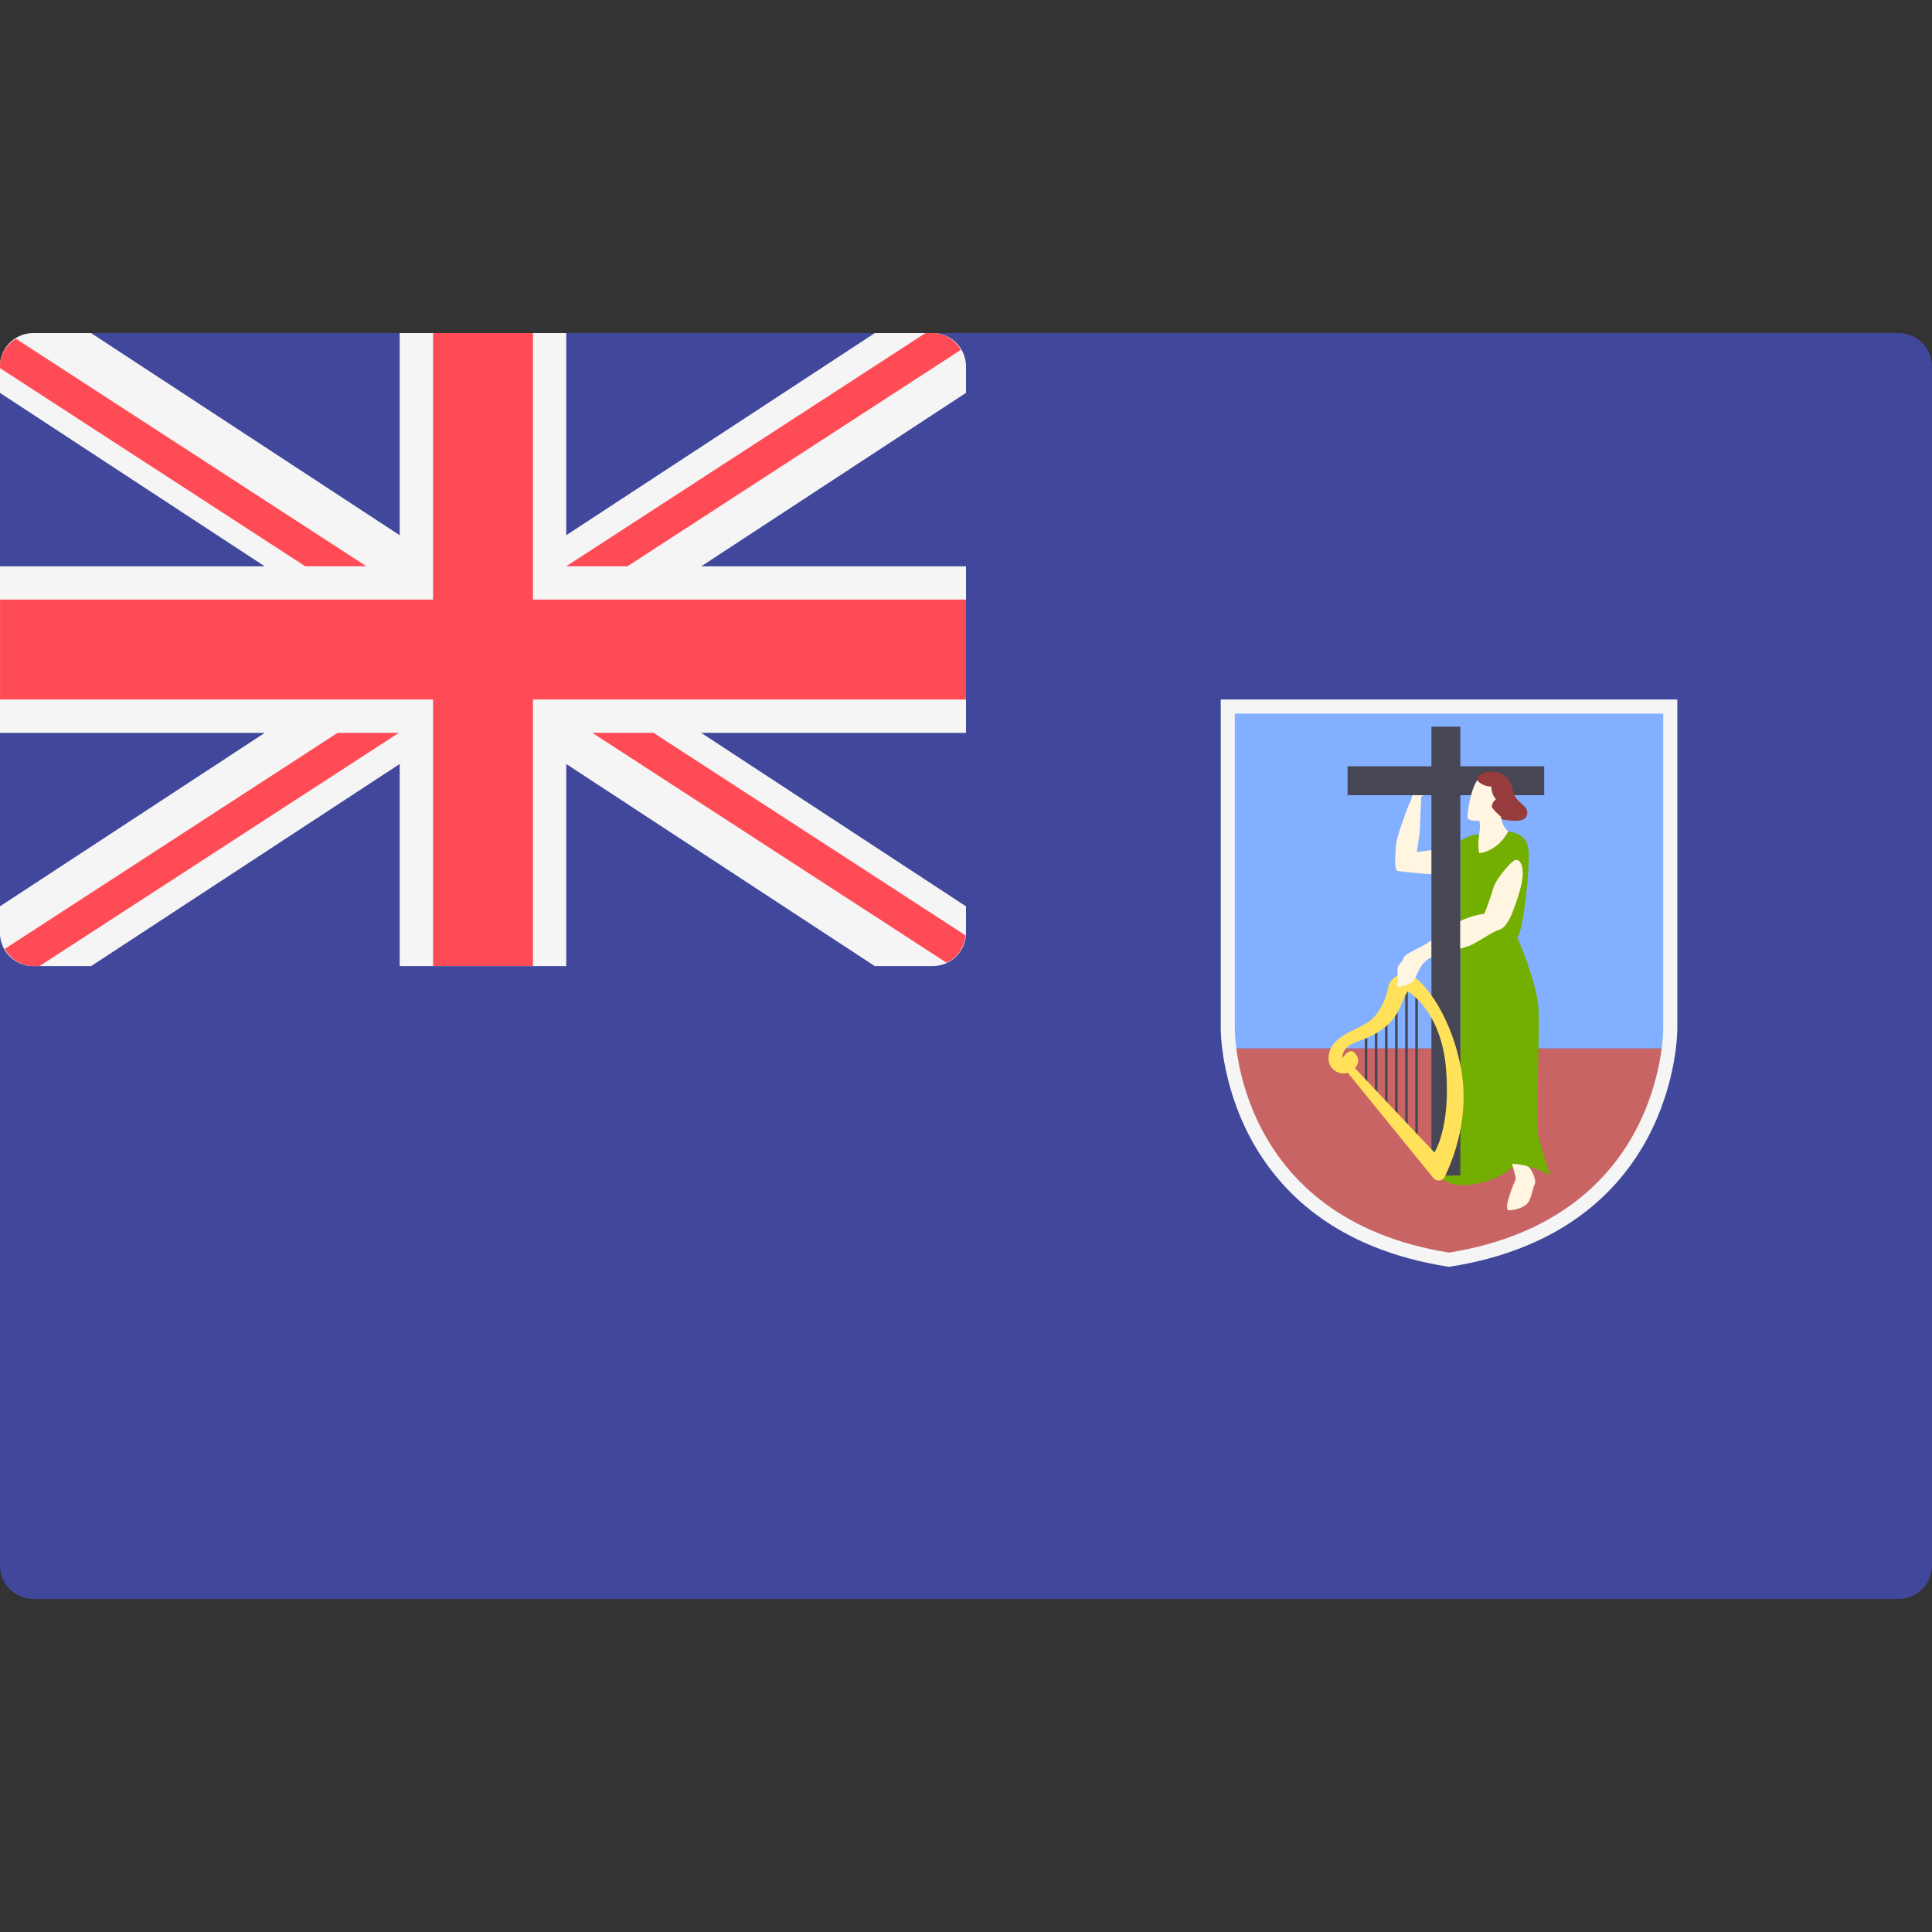 <svg xmlns="http://www.w3.org/2000/svg" width="32" height="32" version="1.1" viewBox="0 0 32 32"><rect x="0" y="0" width="32" height="32" fill="#333333" stroke="none"/><title>montserrat</title><path fill="#41479b" d="M31.448 26.483h-30.896c-0.305 0-0.552-0.247-0.552-0.552v-19.862c0-0.305 0.247-0.552 0.552-0.552h30.896c0.305 0 0.552 0.247 0.552 0.552v19.862c-0 0.305-0.247 0.552-0.552 0.552z"/><path fill="#f5f5f5" d="M15.448 5.517h-0.958l-5.111 3.348v-3.348h-2.759v3.348l-5.111-3.348h-0.958c-0.305 0-0.552 0.247-0.552 0.552v0.438l4.385 2.873h-4.385v2.759h4.385l-4.385 2.873v0.438c0 0.305 0.247 0.552 0.552 0.552h0.958l5.111-3.348v3.348h2.759v-3.348l5.111 3.348h0.958c0.305 0 0.552-0.247 0.552-0.552v-0.438l-4.385-2.873h4.385v-2.759h-4.385l4.385-2.873v-0.438c0-0.305-0.247-0.552-0.552-0.552z"/><path fill="#ff4b55" d="M16 9.931h-7.172v-4.414h-1.655v4.414h-7.172v1.655h7.172v4.414h1.655v-4.414h7.172z"/><path fill="#ff4b55" d="M6.069 9.379l-5.806-3.769c-0.154 0.098-0.263 0.262-0.263 0.458v0.029l5.056 3.282h1.013z"/><path fill="#ff4b55" d="M10.393 9.379l5.523-3.585c-0.096-0.162-0.265-0.277-0.468-0.277h-0.119l-5.95 3.862h1.013z"/><path fill="#ff4b55" d="M5.592 12.138l-5.513 3.579c0.095 0.166 0.267 0.284 0.472 0.284h0.104l5.95-3.862h-1.013z"/><path fill="#ff4b55" d="M15.991 15.492l-5.167-3.354h-1.013l5.867 3.808c0.176-0.082 0.296-0.252 0.313-0.455z"/><path fill="#82afff" d="M20.335 11.703h7.329v5.664h-7.329v-5.664z"/><path fill="#c86464" d="M20.335 17.367c0 1.932 2.166 3.498 3.665 3.498v0c1.333 0 3.665-1.566 3.665-3.498h-7.33z"/><path fill="#73af00" d="M24.979 13.771c0.118 0.021 0.319 0.049 0.34 0.333s-0.083 1.298-0.187 1.423c0 0 0.34 0.77 0.354 1.229s-0.049 1.829-0.007 2.048c0.042 0.219 0.198 0.666 0.198 0.666s-0.479-0.281-0.666-0.104c-0.187 0.177-0.875 0.416-1.145 0.135 0 0 0.323-0.916 0.323-1.957s0-3.613 0-3.613 0.135-0.108 0.312-0.111c0.177-0.003 0.479-0.049 0.479-0.049z"/><path fill="#fff5e1" d="M25.048 19.276c0.021 0.132 0.076 0.229 0.049 0.278s-0.208 0.493-0.104 0.493 0.285-0.055 0.333-0.153c0.049-0.097 0.069-0.243 0.097-0.285s-0.049-0.25-0.111-0.285c-0.062-0.035-0.264-0.049-0.264-0.049z"/><path fill="#fff5e1" d="M23.847 14.063l-0.382 0.049c0 0 0.049-0.25 0.055-0.423s0.021-0.493 0.021-0.493 0.271-0.167 0.278-0.194c0.003-0.014 0.036-0.101 0.010-0.146s-0.108-0.049-0.108-0.049-0.319 0.167-0.319 0.194 0 0.194-0.035 0.257c-0.035 0.063-0.229 0.583-0.243 0.722s-0.035 0.43 0.021 0.444 0.632 0.076 0.694 0.049c0.062-0.028 0.007-0.409 0.007-0.409z"/><path fill="#464655" d="M25.577 12.692h-1.389v-0.656h-0.479v0.656h-1.389v0.479h1.389v6.299h0.479v-6.299h1.389z"/><path fill="#963c3c" d="M24.756 13.542c0 0 0.465 0.134 0.527-0.021 0.073-0.181-0.17-0.205-0.215-0.396-0.005-0.021-0.049-0.278-0.236-0.326s-0.361 0-0.368 0.125c-0.007 0.125 0.292 0.618 0.292 0.618z"/><path fill="#fff5e1" d="M24.507 14.132c-0.014 0.002-0.035-0.139-0.007-0.312s0-0.229 0-0.229-0.194 0.021-0.194-0.056 0.042-0.43 0.16-0.611c0 0 0.083 0.104 0.236 0.104 0 0-0.007 0.125 0.076 0.208 0 0-0.104 0.090-0.055 0.153s0.139 0.139 0.139 0.139 0.007 0.146 0.118 0.243c-0 0-0.139 0.306-0.472 0.361z"/><path fill="#464655" d="M22.605 17.145h0.042v0.826h-0.042v-0.826z"/><path fill="#464655" d="M22.772 16.985h0.042v1.146h-0.042v-1.146z"/><path fill="#464655" d="M22.94 16.839h0.042v1.438h-0.042v-1.438z"/><path fill="#464655" d="M23.107 16.629h0.042v1.855h-0.042v-1.855z"/><path fill="#464655" d="M23.275 16.356h0.042v2.401h-0.042v-2.401z"/><path fill="#464655" d="M23.442 16.356h0.042v2.514h-0.042v-2.514z"/><path fill="#ffe15a" d="M24.194 17.672c-0.184-0.957-0.694-1.513-0.875-1.541s-0.312 0.118-0.326 0.222-0.111 0.416-0.312 0.562c-0.201 0.146-0.576 0.229-0.659 0.5s0.139 0.389 0.271 0.361c0.010-0.002 0.020-0.006 0.029-0.009l1.419 1.745c0.052 0.063 0.152 0.053 0.188-0.020 0.146-0.298 0.423-1.004 0.266-1.82zM22.441 17.692c0.056-0.060 0.079-0.142 0.018-0.228-0.104-0.146-0.222 0.063-0.222 0.063s-0.035-0.18 0.236-0.271 0.576-0.243 0.715-0.569c0.139-0.326 0.132-0.264 0.132-0.264s0.555 0.312 0.632 1.291c0.076 0.979-0.194 1.374-0.194 1.374l-1.316-1.397z"/><path fill="#fff5e1" d="M23.708 15.578c-0.064 0.041-0.121 0.076-0.161 0.097-0.13 0.068-0.286 0.135-0.302 0.198s-0.104 0.115-0.099 0.187c0.005 0.073 0 0.291 0 0.291 0.078-0.016 0.234-0.042 0.286-0.135s0.099-0.276 0.265-0.354c0.003-0.001 0.007-0.003 0.010-0.004v-0.28h-0z"/><path fill="#fff5e1" d="M25.088 14.249c-0.078 0.036-0.312 0.318-0.349 0.448s-0.151 0.437-0.151 0.437-0.237 0.031-0.401 0.123v0.455c0.091-0.026 0.172-0.052 0.219-0.078 0.135-0.073 0.328-0.208 0.427-0.234s0.182-0.193 0.219-0.291 0.151-0.39 0.167-0.588c0.016-0.198-0.052-0.307-0.13-0.271z"/><path fill="#f5f5f5" d="M24 20.983l-0.018-0.003c-3.721-0.587-3.763-3.81-3.763-3.947v-5.447h7.563v5.447c0 0.137-0.043 3.359-3.763 3.947l-0.018 0.003zM20.452 11.82v5.214c0 0.129 0.040 3.149 3.548 3.713 3.508-0.564 3.548-3.585 3.548-3.713v-5.214h-7.096z"/></svg>
